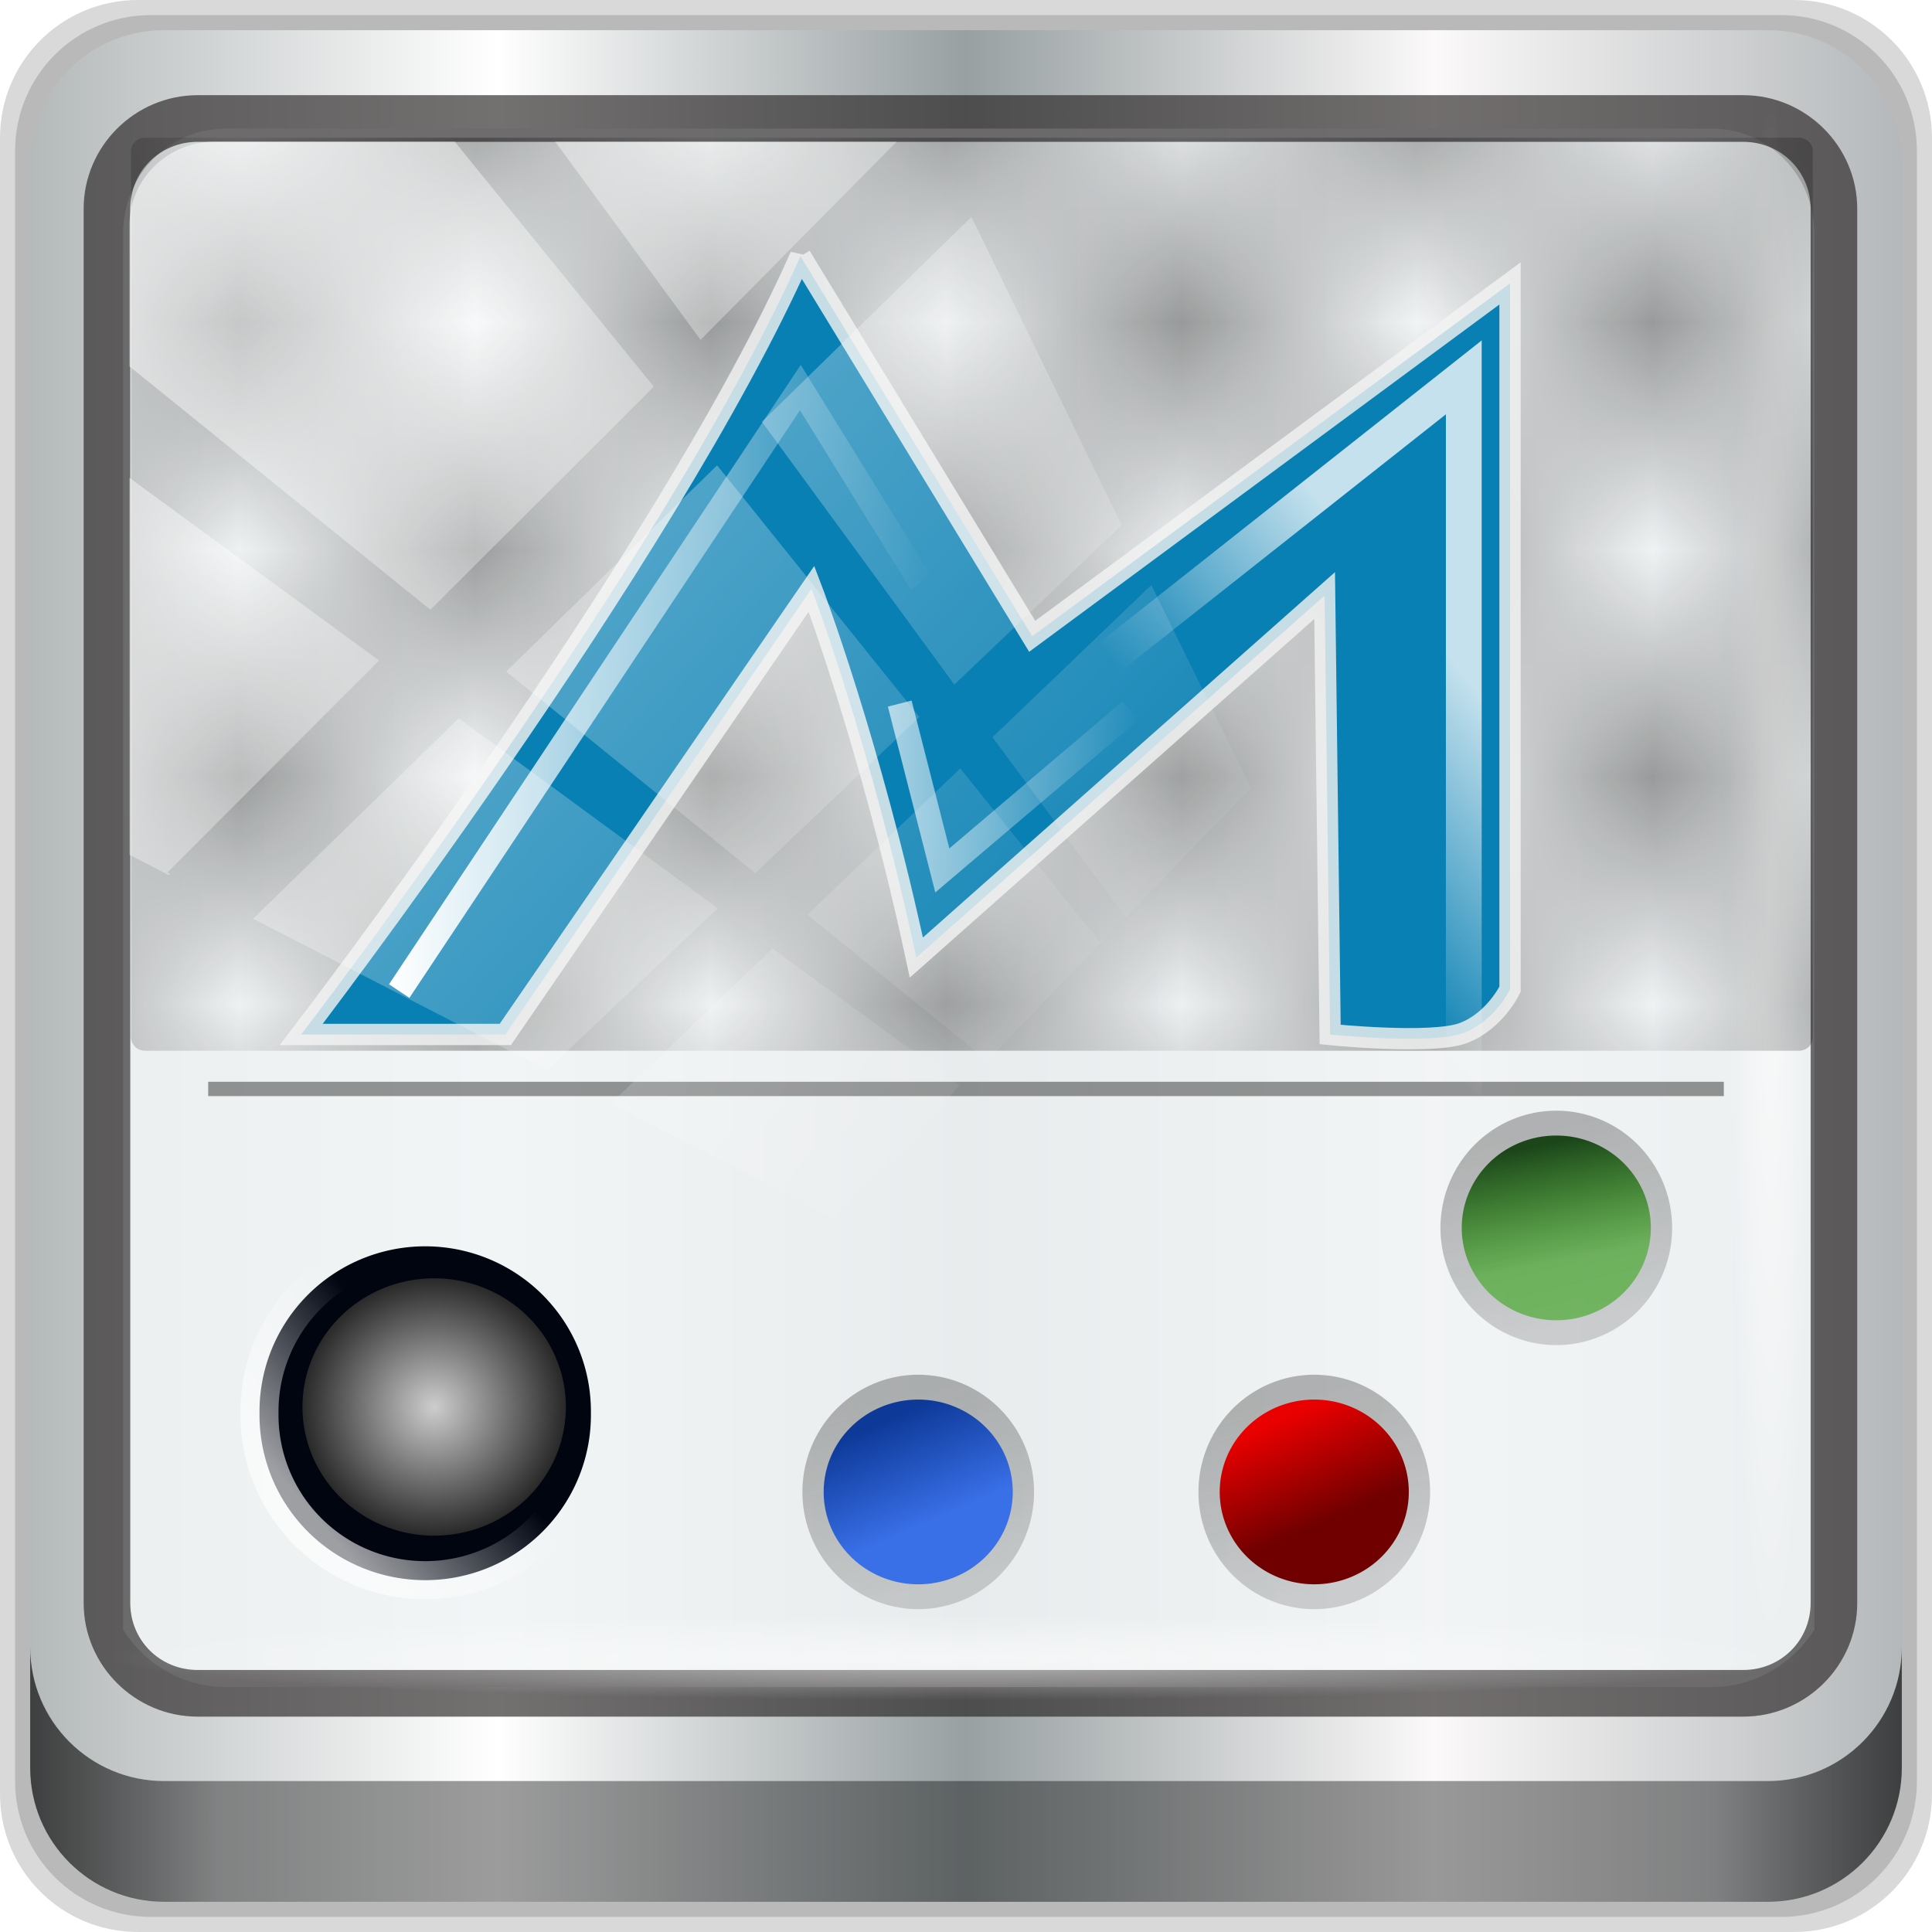 <?xml version="1.0" encoding="UTF-8" standalone="no"?>
<!-- Created with Inkscape (http://www.inkscape.org/) -->

<svg
   xmlns:dc="http://purl.org/dc/elements/1.1/"
   xmlns:cc="http://creativecommons.org/ns#"
   xmlns:rdf="http://www.w3.org/1999/02/22-rdf-syntax-ns#"
   xmlns:svg="http://www.w3.org/2000/svg"
   xmlns="http://www.w3.org/2000/svg"
   xmlns:xlink="http://www.w3.org/1999/xlink"
   xmlns:sodipodi="http://sodipodi.sourceforge.net/DTD/sodipodi-0.dtd"
   xmlns:inkscape="http://www.inkscape.org/namespaces/inkscape"
   width="96"
   height="96"
   viewBox="0 0 96 96"
   version="1.1"
   id="svg1072"
   inkscape:version="0.92.2 5c3e80d, 2017-08-06"
   sodipodi:docname="gnome-video-arcade.svg">
  <defs
     id="defs1066">
    <pattern
       inkscape:collect="always"
       xlink:href="#Checkerboard"
       id="pattern4644"
       patternTransform="matrix(11.684,0,0,11.29,-9.249,-4.784)" />
    <linearGradient
       x1="688.201"
       y1="193.44"
       x2="692.554"
       y2="189.663"
       id="linearGradient14760-6"
       xlink:href="#linearGradient7926-4"
       gradientUnits="userSpaceOnUse"
       gradientTransform="matrix(1.473,0,0,1.488,-991.814,-228.166)" />
    <linearGradient
       id="linearGradient7926-4">
      <stop
         id="stop7928-5"
         style="stop-color:#ffffff;stop-opacity:1"
         offset="0" />
      <stop
         id="stop7930-2"
         style="stop-color:#ffffff;stop-opacity:0"
         offset="1" />
    </linearGradient>
    <linearGradient
       x1="687.566"
       y1="185.196"
       x2="688.626"
       y2="189.572"
       id="linearGradient14736-3"
       xlink:href="#linearGradient9669-2"
       gradientUnits="userSpaceOnUse"
       gradientTransform="matrix(1.948,0,0,1.971,-1269.449,-310.175)" />
    <linearGradient
       id="linearGradient9669-2">
      <stop
         id="stop9671-0"
         style="stop-color:#303030;stop-opacity:1"
         offset="0" />
      <stop
         id="stop9673-3"
         style="stop-color:#1f1f1f;stop-opacity:0.543"
         offset="1" />
    </linearGradient>
    <linearGradient
       x1="687.33"
       y1="185.131"
       x2="688.653"
       y2="188.082"
       id="linearGradient14792-5"
       xlink:href="#linearGradient6208-8"
       gradientUnits="userSpaceOnUse"
       gradientTransform="matrix(1.59,0,0,1.553,-1023.458,-231.857)" />
    <linearGradient
       id="linearGradient6208-8">
      <stop
         id="stop6210-6"
         style="stop-color:#e90000;stop-opacity:1"
         offset="0" />
      <stop
         id="stop6212-8"
         style="stop-color:#700000;stop-opacity:1"
         offset="1" />
    </linearGradient>
    <linearGradient
       x1="82.425"
       y1="38.625"
       x2="73.325"
       y2="46.125"
       id="linearGradient14878-7"
       xlink:href="#linearGradient7926-4"
       gradientUnits="userSpaceOnUse"
       gradientTransform="matrix(1.113,0,0,1.109,-11.358,-36.404)" />
    <linearGradient
       id="linearGradient6226-3-5">
      <stop
         id="stop6228-0"
         style="stop-color:#0d3998;stop-opacity:1"
         offset="0" />
      <stop
         id="stop6230-2"
         style="stop-color:#396fe7;stop-opacity:1"
         offset="1" />
    </linearGradient>
    <linearGradient
       id="linearGradient4628">
      <stop
         id="stop4630"
         style="stop-color:#1c461a;stop-opacity:1"
         offset="0" />
      <stop
         id="stop4632"
         style="stop-color:#29a108;stop-opacity:0.545"
         offset="1" />
    </linearGradient>
    <linearGradient
       id="linearGradient7971-0">
      <stop
         id="stop7973-0"
         style="stop-color:#cdcdcd;stop-opacity:1"
         offset="0" />
      <stop
         id="stop7975-8"
         style="stop-color:#292929;stop-opacity:1"
         offset="1" />
    </linearGradient>
    <linearGradient
       inkscape:collect="always"
       xlink:href="#linearGradient6139-0"
       id="linearGradient4071"
       gradientUnits="userSpaceOnUse"
       gradientTransform="matrix(1.107,0,0,1.107,-4.994,-3.621)"
       x1="6"
       y1="47"
       x2="90"
       y2="47" />
    <linearGradient
       id="linearGradient6139-0">
      <stop
         id="stop6141-2"
         offset="0"
         style="stop-color:#b4b9ba;stop-opacity:1" />
      <stop
         style="stop-color:#ffffff;stop-opacity:1;"
         offset="0.25"
         id="stop6151-0" />
      <stop
         style="stop-color:#98a0a2;stop-opacity:1"
         offset="0.5"
         id="stop6147-1" />
      <stop
         id="stop6149-4"
         offset="0.75"
         style="stop-color:#fbf9f9;stop-opacity:1;" />
      <stop
         id="stop6143-4"
         offset="1"
         style="stop-color:#b4b8ba;stop-opacity:1" />
    </linearGradient>
    <linearGradient
       gradientTransform="translate(0.149,0.415)"
       inkscape:collect="always"
       xlink:href="#linearGradient3832-0-6-1-1"
       id="linearGradient4129"
       x1="1.5"
       y1="88.172"
       x2="94.5"
       y2="88.172"
       gradientUnits="userSpaceOnUse" />
    <linearGradient
       id="linearGradient3832-0-6-1-1">
      <stop
         style="stop-color:#000000;stop-opacity:1;"
         offset="0"
         id="stop3834-6-3-7-1" />
      <stop
         id="stop3872-2-4"
         offset="0.1"
         style="stop-color:#000000;stop-opacity:0.588;" />
      <stop
         style="stop-color:#000000;stop-opacity:0.588;"
         offset="0.9"
         id="stop3844-6-2-7-6" />
      <stop
         style="stop-color:#000000;stop-opacity:1;"
         offset="1"
         id="stop3836-5-0-2-9" />
    </linearGradient>
    <radialGradient
       inkscape:collect="always"
       xlink:href="#linearGradient7926-4"
       id="radialGradient7462"
       gradientUnits="userSpaceOnUse"
       gradientTransform="matrix(0.975,0,0,0.049,34.048,80.582)"
       cx="13.948"
       cy="44.893"
       fx="13.948"
       fy="44.893"
       r="43.199" />
    <radialGradient
       inkscape:collect="always"
       xlink:href="#linearGradient7926-4"
       id="radialGradient7464"
       gradientUnits="userSpaceOnUse"
       gradientTransform="matrix(0.888,0,0,0.049,31.96,-90.317)"
       cx="13.948"
       cy="44.893"
       fx="13.948"
       fy="44.893"
       r="43.199" />
    <linearGradient
       inkscape:collect="always"
       xlink:href="#linearGradient7926-4"
       id="linearGradient4767"
       gradientUnits="userSpaceOnUse"
       x1="2.771"
       y1="-28.642"
       x2="50.528"
       y2="14.514" />
    <clipPath
       id="clipPath4156-4-1"
       clipPathUnits="userSpaceOnUse">
      <path
         inkscape:connector-curvature="0"
         id="path4158-0-8"
         d="m 27.046,-55.695 -14.214,13.321 h 0.061 l 15.653,21.771 10.231,-10.546 C 38.562,-32.302 27.468,-54.819 27.046,-55.695 Z M 9.647,-39.383 -5.241,-25.321 15.988,-7.806 26.372,-18.383 Z m 31.491,12.951 -9.741,9.714 8.945,12.458 7.781,-7.555 z m -49.84,4.379 -13.754,12.982 26.283,13.846 0.061,-0.062 -0.123,-0.062 L 13.599,-5.401 -8.702,-22.053 Z m 38.015,7.401 -9.803,9.775 11.579,9.559 7.628,-7.401 -8.669,-11.009 z m 20.187,5.674 -7.383,7.216 6.188,8.542 5.82,-6.137 z m -32.195,6.322 -9.557,9.498 13.662,7.185 7.934,-7.678 z m 23.312,2.374 -7.107,6.938 8.363,6.907 5.361,-5.674 -0.061,-0.092 -0.092,0.123 -6.464,-8.203 z m -8.73,8.542 -7.505,7.339 10.354,5.458 c 1.397,-1.321 5.675,-6.123 5.851,-6.322 z"
         style="opacity:0.6;fill:#ffffff;fill-opacity:1;stroke:none" />
    </clipPath>
    <pattern
       inkscape:stockid="Checkerboard"
       id="Checkerboard"
       patternTransform="translate(0,0) scale(10,10)"
       height="2"
       width="2"
       patternUnits="userSpaceOnUse"
       inkscape:collect="always">
      <rect
         id="rect2881"
         height="1"
         width="1"
         y="0"
         x="0"
         style="fill:black;stroke:none" />
      <rect
         id="rect2883"
         height="1"
         width="1"
         y="1"
         x="1"
         style="fill:black;stroke:none" />
    </pattern>
    <linearGradient
       inkscape:collect="always"
       xlink:href="#linearGradient6226-3-5"
       id="linearGradient2054"
       gradientUnits="userSpaceOnUse"
       gradientTransform="matrix(1.59,0,0,1.553,-1023.458,-231.857)"
       x1="687.33"
       y1="185.131"
       x2="688.653"
       y2="188.082" />
    <linearGradient
       inkscape:collect="always"
       xlink:href="#linearGradient4628"
       id="linearGradient2064"
       gradientUnits="userSpaceOnUse"
       gradientTransform="matrix(1.59,0,0,1.553,-1023.458,-231.857)"
       x1="687.33"
       y1="185.131"
       x2="688.014"
       y2="188.549" />
    <radialGradient
       inkscape:collect="always"
       xlink:href="#linearGradient7971-0"
       id="radialGradient2082"
       cx="69.567"
       cy="59.522"
       fx="69.567"
       fy="59.522"
       r="4.298"
       gradientTransform="matrix(1.393,0,0,1.362,-27.593,-21.779)"
       gradientUnits="userSpaceOnUse" />
    <linearGradient
       inkscape:collect="always"
       xlink:href="#linearGradient7926-4"
       id="linearGradient3548"
       x1="53.113"
       y1="25.071"
       x2="63.35"
       y2="25.071"
       gradientUnits="userSpaceOnUse"
       gradientTransform="matrix(1.216,0,0,1.216,-6.29,-10.031)" />
    <linearGradient
       inkscape:collect="always"
       xlink:href="#linearGradient7926-4"
       id="linearGradient3561"
       x1="32.725"
       y1="20.369"
       x2="54.893"
       y2="20.369"
       gradientUnits="userSpaceOnUse"
       gradientTransform="matrix(1.216,0,0,1.216,-6.29,-10.031)" />
    <linearGradient
       inkscape:collect="always"
       xlink:href="#linearGradient9669-2"
       id="linearGradient4636"
       gradientUnits="userSpaceOnUse"
       gradientTransform="matrix(1.948,0,0,1.971,-1269.449,-310.175)"
       x1="687.566"
       y1="185.196"
       x2="688.626"
       y2="189.572" />
    <linearGradient
       inkscape:collect="always"
       xlink:href="#linearGradient9669-2"
       id="linearGradient4638"
       gradientUnits="userSpaceOnUse"
       gradientTransform="matrix(1.948,0,0,1.971,-1269.449,-310.175)"
       x1="687.566"
       y1="185.196"
       x2="688.626"
       y2="189.572" />
    <linearGradient
       inkscape:collect="always"
       xlink:href="#linearGradient9669-2"
       id="linearGradient4640"
       gradientUnits="userSpaceOnUse"
       gradientTransform="matrix(1.948,0,0,1.971,-1269.449,-310.175)"
       x1="687.566"
       y1="185.196"
       x2="688.626"
       y2="189.572" />
  </defs>
  <sodipodi:namedview
     id="base"
     pagecolor="#ffffff"
     bordercolor="#666666"
     borderopacity="1.0"
     inkscape:pageopacity="0.0"
     inkscape:pageshadow="2"
     inkscape:zoom="6.8449955"
     inkscape:cx="13.420722"
     inkscape:cy="46.831263"
     inkscape:document-units="px"
     inkscape:current-layer="g3582"
     showgrid="false"
     inkscape:showpageshadow="false"
     units="px"
     inkscape:lockguides="true"
     inkscape:window-width="1280"
     inkscape:window-height="941"
     inkscape:window-x="0"
     inkscape:window-y="21"
     inkscape:window-maximized="1"
     inkscape:snap-global="false">
    <sodipodi:guide
       position="0,0"
       orientation="0,96"
       id="guide1621"
       inkscape:locked="true" />
    <sodipodi:guide
       position="96,0"
       orientation="-96,0"
       id="guide1623"
       inkscape:locked="true" />
    <sodipodi:guide
       position="96,96"
       orientation="0,-96"
       id="guide1625"
       inkscape:locked="true" />
    <sodipodi:guide
       position="0,96"
       orientation="96,0"
       id="guide1627"
       inkscape:locked="true" />
  </sodipodi:namedview>
  <g
     inkscape:label="Livello 1"
     inkscape:groupmode="layer"
     id="layer1"
     transform="translate(0,-1026.52)">
    <g
       id="layer1-3"
       inkscape:label="Livello 1"
       transform="translate(0,-2.6e-5)">
      <g
         id="g2574"
         style="display:inline"
         transform="translate(-0.149,1026.105)">
        <path
           style="display:inline;opacity:0.15;fill:#000000;fill-opacity:1;fill-rule:nonzero;stroke:none"
           d="M 89.292,0.415 H 7.006 c -3.799,0 -6.857,3.058 -6.857,6.857 V 89.558 c 0,3.799 3.058,6.857 6.857,6.857 H 89.292 c 3.799,0 6.857,-3.058 6.857,-6.857 V 7.272 c 0,-3.799 -3.058,-6.857 -6.857,-6.857 z"
           id="path3288"
           inkscape:connector-curvature="0" />
        <path
           inkscape:connector-curvature="0"
           id="path4085"
           d="M 88.649,1.165 H 7.649 c -3.739,0 -6.75,3.01 -6.75,6.75 V 88.915 c 0,3.74 3.011,6.75 6.75,6.75 H 88.649 c 3.74,0 6.75,-3.01 6.75,-6.75 V 7.915 c 0,-3.739 -3.01,-6.75 -6.75,-6.75 z"
           style="display:inline;opacity:0.15;fill:#000000;fill-opacity:1;fill-rule:nonzero;stroke:none" />
        <path
           style="display:inline;fill:url(#linearGradient4071);fill-opacity:1;fill-rule:nonzero;stroke:none"
           d="M 88.006,1.915 H 8.292 c -3.68,0 -6.643,2.963 -6.643,6.643 V 88.272 c 0,3.68 2.963,6.643 6.643,6.643 H 88.006 c 3.68,0 6.643,-2.963 6.643,-6.643 V 8.558 c 0,-3.68 -2.963,-6.643 -6.643,-6.643 z"
           id="rect4251-1"
           inkscape:connector-curvature="0" />
        <path
           style="display:inline;opacity:0.905;fill:#f1f4f5;fill-opacity:1;fill-rule:nonzero;stroke:none;stroke-width:1.035"
           d="m 11.39,6.802 c -2.856,0 -5.124,2.315 -5.124,5.23 v 21.674 7.323 40.373 c 1.097,1.704 2.969,2.844 5.124,2.844 h 4.099 65.589 4.099 c 2.155,0 4.027,-1.14 5.124,-2.844 V 41.029 33.706 12.033 c 0,-2.916 -2.268,-5.23 -5.124,-5.23 z"
           id="path3400-6"
           inkscape:connector-curvature="0"
           sodipodi:nodetypes="sscccsccscccsss" />
        <path
           inkscape:connector-curvature="0"
           id="path4989"
           d="m 9.974,5.144 c -3.117,0 -5.668,2.54 -5.668,5.646 v 69.278 c 0,3.106 2.551,5.646 5.668,5.646 H 86.766 c 3.117,0 5.668,-2.54 5.668,-5.646 V 10.79 c 0,-3.106 -2.551,-5.646 -5.668,-5.646 z m 0,2.319 H 86.766 c 1.888,0 3.352,1.48 3.352,3.327 v 69.278 c 0,1.846 -1.464,3.327 -3.352,3.327 H 9.974 c -1.888,0 -3.352,-1.48 -3.352,-3.327 V 10.79 c 0,-1.846 1.464,-3.327 3.352,-3.327 z"
           style="color:#000000;font-style:normal;font-variant:normal;font-weight:normal;font-stretch:normal;font-size:medium;line-height:normal;font-family:Sans;-inkscape-font-specification:Sans;text-indent:0;text-align:start;text-decoration:none;text-decoration-line:none;letter-spacing:normal;word-spacing:normal;text-transform:none;writing-mode:lr-tb;direction:ltr;baseline-shift:baseline;text-anchor:start;display:inline;overflow:visible;visibility:visible;fill:#241f1f;fill-opacity:0.633;stroke:none;stroke-width:2.376;marker:none;enable-background:accumulate" />
        <path
           inkscape:connector-curvature="0"
           style="display:inline;opacity:0.658;fill:url(#linearGradient4129);fill-opacity:1;fill-rule:nonzero;stroke:none"
           d="m 1.649,82.259 v 6 c 0,3.68 2.976,6.656 6.656,6.656 H 87.993 c 3.68,0 6.656,-2.976 6.656,-6.656 v -6 c 0,3.68 -2.976,6.656 -6.656,6.656 H 8.305 c -3.68,0 -6.656,-2.976 -6.656,-6.656 z"
           id="path4118" />
        <rect
           style="opacity:0.55;fill:url(#radialGradient7462);fill-opacity:1;stroke:none"
           id="rect4131"
           width="84.25"
           height="4.25"
           x="5.524"
           y="80.665"
           rx="0"
           ry="4.25" />
        <rect
           ry="4.25"
           rx="0"
           y="-90.234"
           x="5.975"
           height="4.25"
           width="76.75"
           id="rect4141"
           style="opacity:0.669;fill:url(#radialGradient7464);fill-opacity:1;stroke:none"
           transform="rotate(90)" />
        <g
           transform="translate(-7.895,15.539)"
           id="g3582">
          <path
             inkscape:connector-curvature="0"
             id="rect2088"
             d="m 15.246,-8.282 h 82.184 c 0.382,0 0.689,0.297 0.689,0.666 V 36.421 c 0,0.369 -0.307,0.666 -0.689,0.666 H 15.246 c -0.382,0 -0.689,-0.297 -0.689,-0.666 V -7.616 c 0,-0.369 0.307,-0.666 0.689,-0.666 z"
             style="opacity:0.361;fill:url(#pattern4644);fill-opacity:1;fill-rule:nonzero;stroke:none;stroke-width:0.84;stroke-linecap:square;stroke-linejoin:round;stroke-miterlimit:4;stroke-dasharray:none;stroke-opacity:0.764;paint-order:fill markers stroke" />
          <rect
             style="opacity:0.402;fill:#010101;fill-opacity:1;stroke:none;stroke-width:0.871"
             id="rect6457"
             transform="scale(1,-1)"
             y="-39.341"
             x="18.389"
             rx="0"
             height="0.712"
             width="75.31" />
          <g
             id="g1639"
             transform="translate(1.317)">
            <path
               d="m 36.089,55.099 a 8.234,8.204 0 1 1 -16.467,0 8.234,8.204 0 1 1 16.467,0 z"
               id="path6453"
               style="fill:#000510;fill-opacity:1;stroke:url(#linearGradient14760-6);stroke-width:1.889;stroke-miterlimit:4;stroke-dasharray:none;stroke-opacity:0.614"
               inkscape:connector-curvature="0" />
            <g
               id="g2044"
               transform="matrix(1.093,0,0,1.093,-4.005,-6.048)">
              <path
                 d="m 74.833,59.522 a 5.265,5.328 0 1 1 -10.531,0 5.265,5.328 0 1 1 10.531,0 z"
                 id="path6168"
                 style="opacity:0.338;fill:url(#linearGradient4636);fill-opacity:1;stroke:none;stroke-width:1.959"
                 inkscape:connector-curvature="0" />
              <path
                 d="m 73.865,59.522 a 4.298,4.199 0 1 1 -8.596,0 4.298,4.199 0 1 1 8.596,0 z"
                 id="path7214"
                 style="fill:url(#linearGradient14792-5);fill-opacity:1;stroke:none;stroke-width:1.571"
                 inkscape:connector-curvature="0" />
            </g>
            <g
               id="g2050"
               transform="matrix(1.093,0,0,1.093,-23.684,-6.048)">
              <path
                 inkscape:connector-curvature="0"
                 style="opacity:0.338;fill:url(#linearGradient4638);fill-opacity:1;stroke:none;stroke-width:1.959"
                 id="path2046"
                 d="m 74.833,59.522 a 5.265,5.328 0 1 1 -10.531,0 5.265,5.328 0 1 1 10.531,0 z" />
              <path
                 inkscape:connector-curvature="0"
                 style="fill:url(#linearGradient2054);fill-opacity:1;stroke:none;stroke-width:1.571"
                 id="path2048"
                 d="m 73.865,59.522 a 4.298,4.199 0 1 1 -8.596,0 4.298,4.199 0 1 1 8.596,0 z" />
            </g>
            <g
               transform="matrix(1.093,0,0,1.093,8.021,-19.168)"
               id="g2060">
              <path
                 d="m 74.833,59.522 a 5.265,5.328 0 1 1 -10.531,0 5.265,5.328 0 1 1 10.531,0 z"
                 id="path2056"
                 style="opacity:0.338;fill:url(#linearGradient4640);fill-opacity:1;stroke:none;stroke-width:1.959"
                 inkscape:connector-curvature="0" />
              <path
                 d="m 73.865,59.522 a 4.298,4.199 0 1 1 -8.596,0 4.298,4.199 0 1 1 8.596,0 z"
                 id="path2058"
                 style="fill:url(#linearGradient2064);fill-opacity:1;stroke:none;stroke-width:1.571"
                 inkscape:connector-curvature="0" />
            </g>
            <g
               transform="matrix(1.093,0,0,1.093,-47.475,-10.014)"
               id="g2070">
              <path
                 d="m 74.833,59.522 a 5.265,5.328 0 1 1 -10.531,0 5.265,5.328 0 1 1 10.531,0 z"
                 id="path2066"
                 style="opacity:0.338;fill:url(#linearGradient14736-3);fill-opacity:1;stroke:none;stroke-width:1.959"
                 inkscape:connector-curvature="0" />
              <path
                 d="m 75.316,59.288 a 5.988,5.85 0 1 1 -11.976,0 5.988,5.85 0 1 1 11.976,0 z"
                 id="path2068"
                 style="fill:url(#radialGradient2082);fill-opacity:1;stroke:none;stroke-width:2.189"
                 inkscape:connector-curvature="0" />
            </g>
          </g>
          <g
             id="g1624"
             transform="translate(-6.126,4)">
            <path
               d="M 53.946,-6.392 65.46,12.494 89.203,-5.043 V 30.031 c 0,0 -0.742,1.57 -2.305,2.17 -1.563,0.6 -6.634,0.078 -6.634,0.078 L 79.99,10.47 59.703,28.457 c -2.297,-10.72 -5.209,-18.324 -5.209,-18.324 l -15.215,22.146 -10.143,-1e-6 c 0,0 18.096,-23.551 24.81,-38.672 z"
               id="path5450"
               style="opacity:1;fill:#0980b3;fill-opacity:1;stroke:#f2f2f2;stroke-width:1.059;stroke-opacity:0.807"
               inkscape:connector-curvature="0" />
            <path
               d="M 69.368,13.486 86.905,-0.373 V 46.468"
               id="path5606"
               style="opacity:0.765;fill:none;stroke:url(#linearGradient14878-7);stroke-width:1.778;stroke-linecap:butt;stroke-linejoin:miter;stroke-miterlimit:4;stroke-dasharray:none;stroke-opacity:1"
               inkscape:connector-curvature="0" />
            <path
               style="color:#000000;font-style:normal;font-variant:normal;font-weight:normal;font-stretch:normal;font-size:medium;line-height:normal;font-family:sans-serif;font-variant-ligatures:normal;font-variant-position:normal;font-variant-caps:normal;font-variant-numeric:normal;font-variant-alternates:normal;font-feature-settings:normal;text-indent:0;text-align:start;text-decoration:none;text-decoration-line:none;text-decoration-style:solid;text-decoration-color:#000000;letter-spacing:normal;word-spacing:normal;text-transform:none;writing-mode:lr-tb;direction:ltr;text-orientation:mixed;dominant-baseline:auto;baseline-shift:baseline;text-anchor:start;white-space:normal;shape-padding:0;clip-rule:nonzero;display:inline;overflow:visible;visibility:visible;opacity:0.641;isolation:auto;mix-blend-mode:normal;color-interpolation:sRGB;color-interpolation-filters:linearRGB;solid-color:#000000;solid-opacity:1;vector-effect:none;fill:url(#linearGradient3548);fill-opacity:1;fill-rule:evenodd;stroke:none;stroke-width:1.216px;stroke-linecap:butt;stroke-linejoin:miter;stroke-miterlimit:4;stroke-dasharray:none;stroke-dashoffset:0;stroke-opacity:1;color-rendering:auto;image-rendering:auto;shape-rendering:auto;text-rendering:auto;enable-background:accumulate"
               d="m 59.467,15.685 -1.178,0.302 2.356,9.233 10.09,-8.568 -0.786,-0.926 -8.606,7.307 z"
               id="path3530"
               inkscape:connector-curvature="0" />
            <path
               style="color:#000000;font-style:normal;font-variant:normal;font-weight:normal;font-stretch:normal;font-size:medium;line-height:normal;font-family:sans-serif;font-variant-ligatures:normal;font-variant-position:normal;font-variant-caps:normal;font-variant-numeric:normal;font-variant-alternates:normal;font-feature-settings:normal;text-indent:0;text-align:start;text-decoration:none;text-decoration-line:none;text-decoration-style:solid;text-decoration-color:#000000;letter-spacing:normal;word-spacing:normal;text-transform:none;writing-mode:lr-tb;direction:ltr;text-orientation:mixed;dominant-baseline:auto;baseline-shift:baseline;text-anchor:start;white-space:normal;shape-padding:0;clip-rule:nonzero;display:inline;overflow:visible;visibility:visible;opacity:1;isolation:auto;mix-blend-mode:normal;color-interpolation:sRGB;color-interpolation-filters:linearRGB;solid-color:#000000;solid-opacity:1;vector-effect:none;fill:url(#linearGradient3561);fill-opacity:1;fill-rule:evenodd;stroke:none;stroke-width:1.216px;stroke-linecap:butt;stroke-linejoin:miter;stroke-miterlimit:4;stroke-dasharray:none;stroke-dashoffset:0;stroke-opacity:1;color-rendering:auto;image-rendering:auto;shape-rendering:auto;text-rendering:auto;enable-background:accumulate"
               d="M 53.958,-0.991 33.499,29.786 l 1.014,0.674 19.407,-29.198 5.5,8.896 1.033,-0.641 z"
               id="path3550"
               inkscape:connector-curvature="0" />
          </g>
        </g>
        <rect
           transform="matrix(1.069,0,0,1.048,4.444,38.894)"
           style="opacity:0.508;fill:url(#linearGradient4767);fill-opacity:1;stroke:none"
           id="rect4146"
           width="75.966"
           height="69.024"
           x="2"
           y="-30"
           rx="3.957"
           ry="3.957"
           clip-path="url(#clipPath4156-4-1)" />
      </g>
    </g>
  </g>
</svg>
